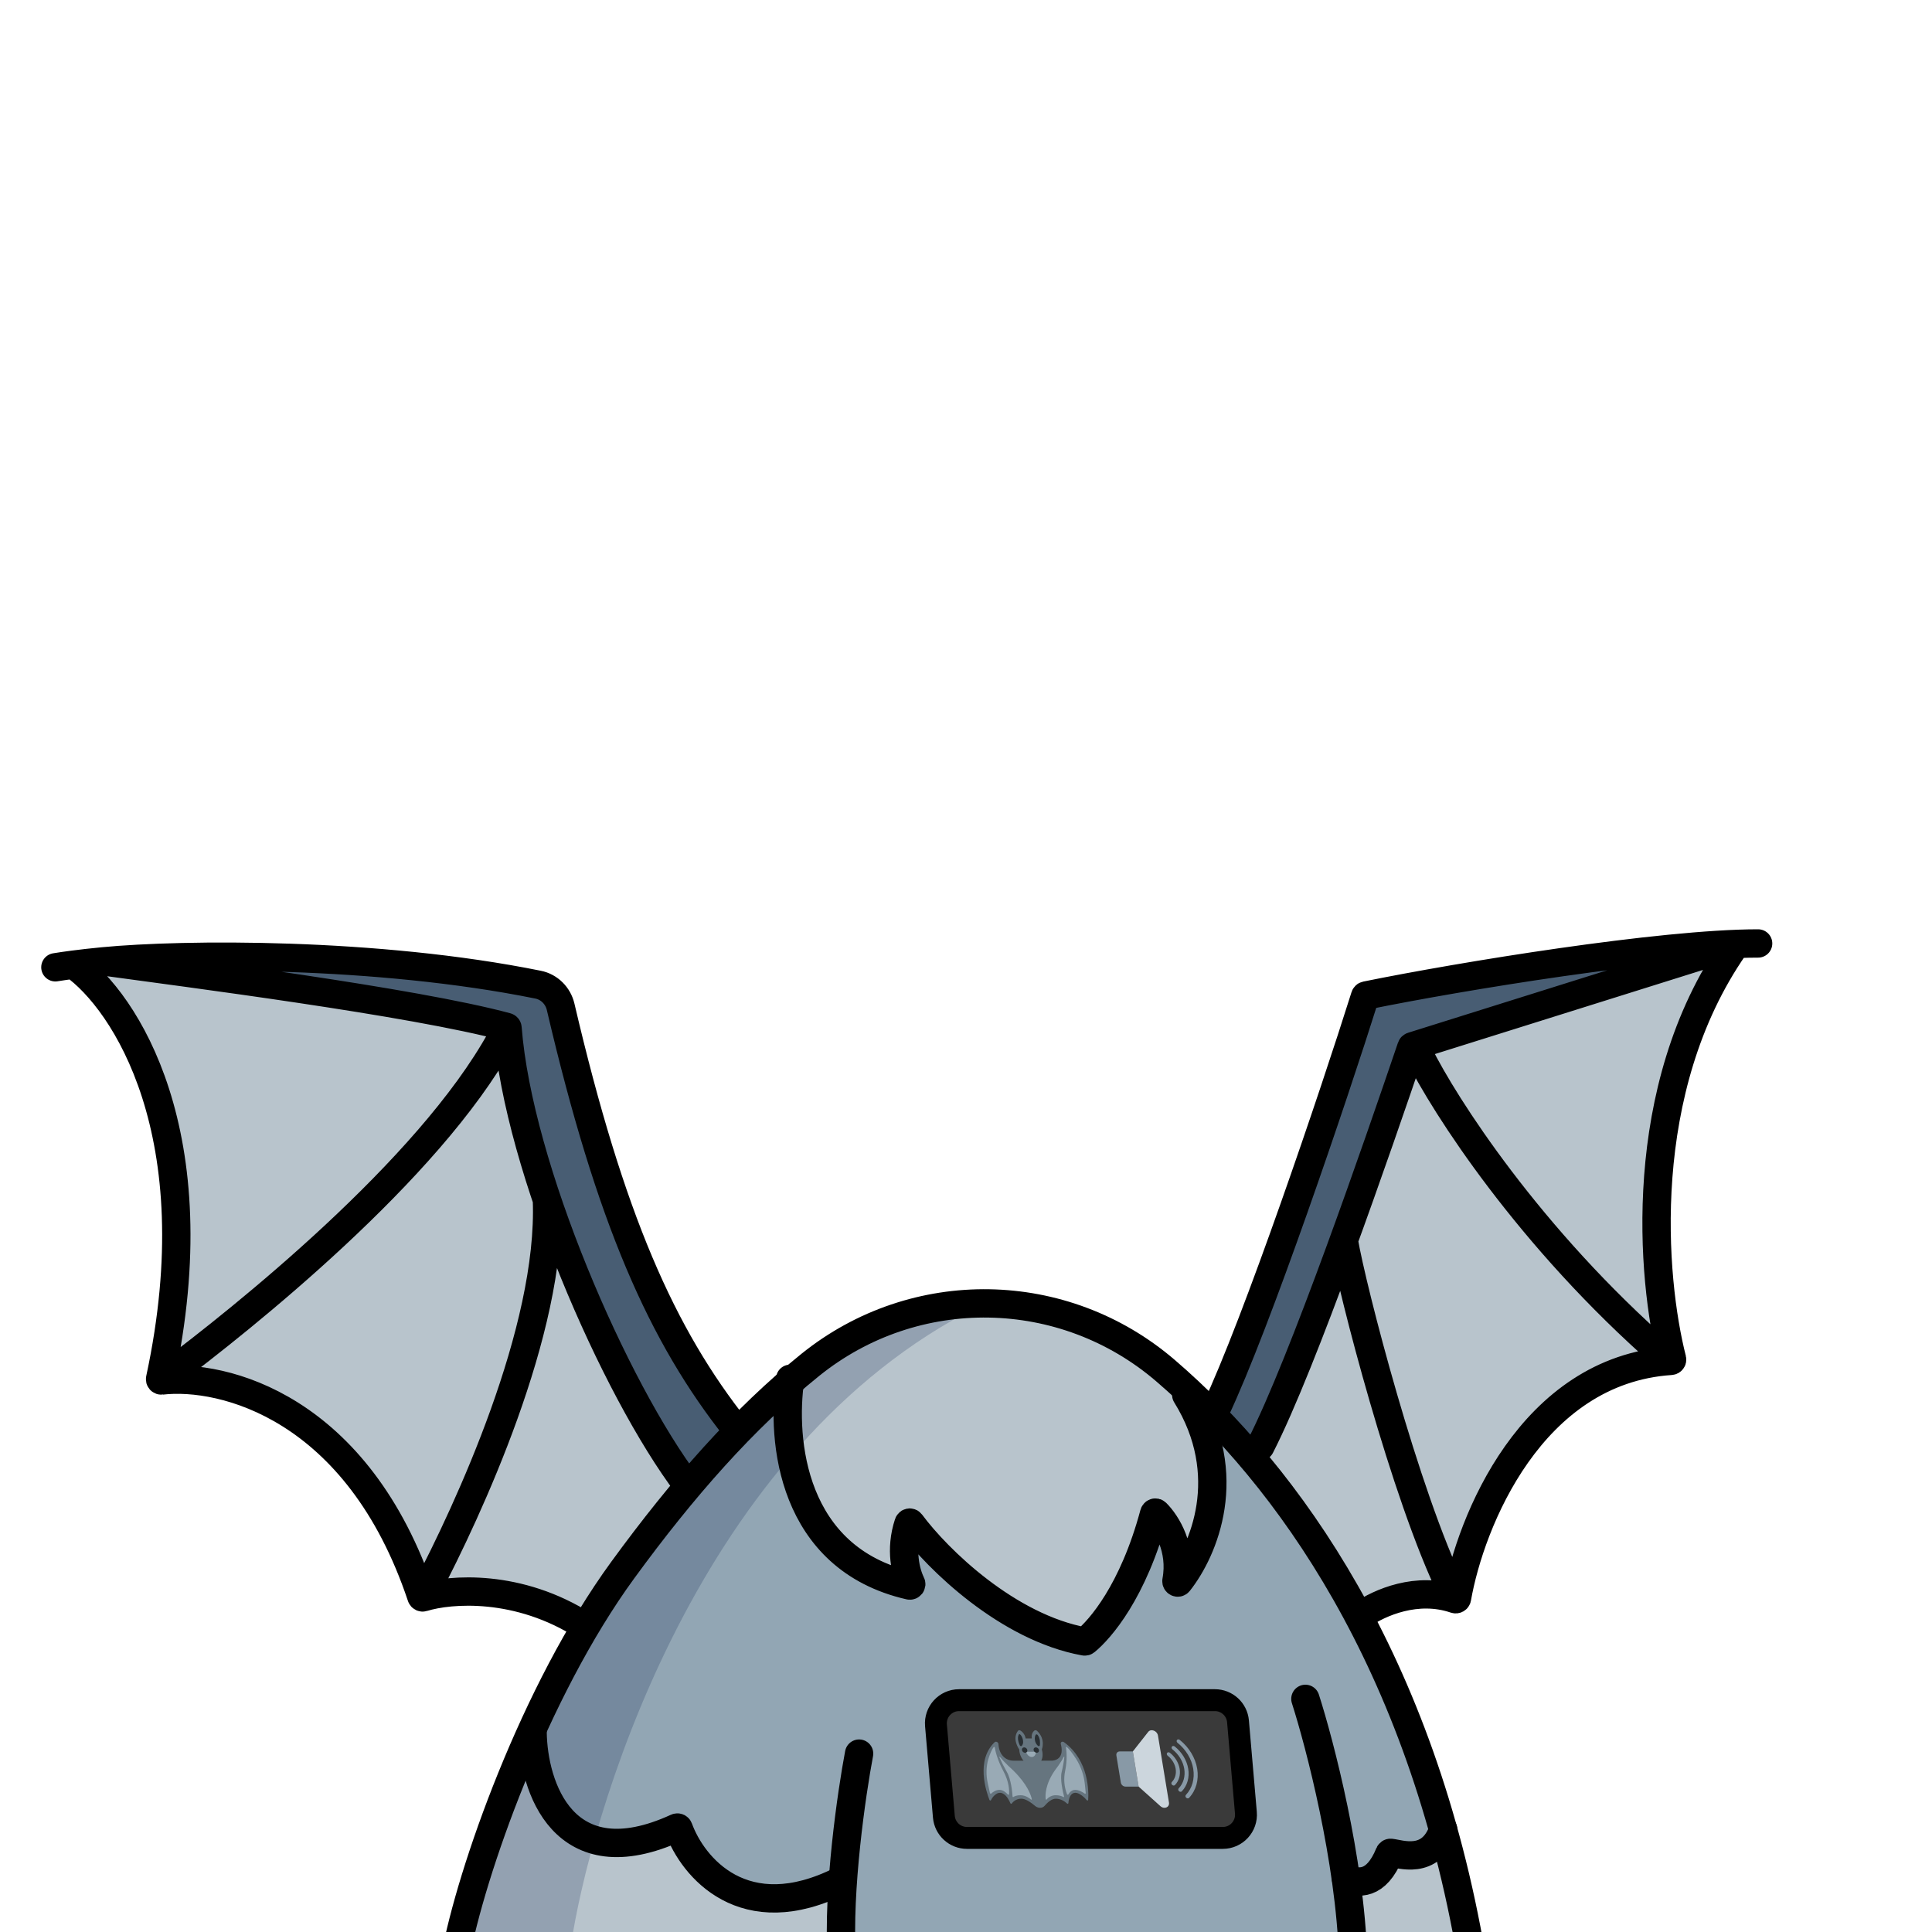<svg width="1500" height="1500" viewBox="0 0 1500 1500" fill="none" xmlns="http://www.w3.org/2000/svg">
<g clip-path="url(#clip0_1004_4568)">
<path d="M766 1012C555.6 1012 403.667 1344 354 1510H1143C1105 1344 976.4 1012 766 1012Z" fill="#92A6B4"/>
<path d="M123.5 849.5C111.165 813.688 81.974 771.608 68.708 754.763C68.568 754.586 68.484 754.373 68.555 754.16C70.902 747.138 147.436 754.741 186 759.5L388.386 796.886C388.762 796.956 389.065 797.233 389.167 797.602L432.5 953.5L480.97 1069.93C480.99 1069.98 481.014 1070.02 481.041 1070.07L530.674 1150.97C530.874 1151.29 530.871 1151.7 530.667 1152.03L461.917 1260.84C461.672 1261.23 461.194 1261.4 460.759 1261.26L378.225 1234.07C378.077 1234.03 377.92 1234.01 377.765 1234.03L331.748 1240.89C331.305 1240.95 330.873 1240.72 330.689 1240.31L305.561 1184.63C305.521 1184.55 305.47 1184.47 305.405 1184.39C285.531 1161.68 242.981 1112.57 231 1097C219.112 1081.55 158.152 1065.47 128.334 1059.17C127.845 1059.07 127.524 1058.65 127.559 1058.15C131.38 1002.96 135.837 885.316 123.5 849.5Z" fill="#B8C4CC"/>
<path d="M1099.85 819.883L976.195 1131.01C976.073 1131.32 976.11 1131.66 976.295 1131.94L1057.05 1251.84C1057.31 1252.22 1057.81 1252.38 1058.25 1252.21L1080.43 1243.53C1080.48 1243.51 1080.52 1243.49 1080.57 1243.48L1125.51 1233.11C1125.82 1233.04 1126.07 1232.83 1126.2 1232.53L1148.46 1180.6C1148.49 1180.53 1148.52 1180.47 1148.57 1180.41L1195.45 1116.07C1195.48 1116.02 1195.52 1115.98 1195.56 1115.94L1239.39 1074.11C1239.46 1074.04 1239.55 1073.98 1239.64 1073.93L1292.9 1047.79C1293.26 1047.62 1293.48 1047.25 1293.46 1046.85C1290.78 1005.13 1285.5 922.388 1285.5 920C1285.5 917 1301.5 858 1304.5 848.5C1307.5 839 1322 782.5 1323.5 777.5C1324.64 773.696 1334.01 749.693 1339.23 736.456C1339.54 735.671 1338.79 734.887 1337.99 735.145L1170 789L1100.38 819.335C1100.14 819.441 1099.95 819.638 1099.85 819.883Z" fill="#B8C4CC"/>
<path d="M1051.5 1465.03V1520.46C1051.5 1521.03 1051.97 1521.48 1052.54 1521.46L1140.27 1518.05C1140.9 1518.02 1141.35 1517.42 1141.2 1516.8L1120.74 1435.94C1120.61 1435.42 1120.08 1435.09 1119.55 1435.21L1082.19 1443.46C1082.06 1443.49 1081.95 1443.54 1081.84 1443.61L1051.93 1464.2C1051.66 1464.39 1051.5 1464.7 1051.5 1465.03Z" fill="#B8C4CC"/>
<path d="M408.413 1359.99L350.983 1517.67C350.747 1518.32 351.222 1519.01 351.911 1519.02L655.489 1522.49C656.045 1522.49 656.5 1522.05 656.5 1521.49V1464.24C656.5 1463.61 655.921 1463.13 655.297 1463.26C637.969 1466.94 599.066 1472.58 572.5 1467.5C545.9 1462.41 527.653 1436.83 521.405 1423.86C521.172 1423.38 520.611 1423.16 520.11 1423.35C510.928 1426.89 487.804 1432.48 461.5 1429C435.476 1425.56 417.142 1383.39 410.35 1360.04C410.077 1359.11 408.747 1359.07 408.413 1359.99Z" fill="#B8C4CC"/>
<path d="M703.15 1228.03C606.703 1193.8 601.405 1108.93 610.926 1070.3C610.975 1070.1 611.074 1069.94 611.231 1069.8C630.614 1053.22 686.483 1018.98 757 1013C827.677 1007.01 893.604 1048.36 917.873 1069.89C917.961 1069.96 918.028 1070.05 918.084 1070.15L941.369 1113.26C941.455 1113.42 941.496 1113.6 941.488 1113.78L938.013 1194.19C938.005 1194.39 937.935 1194.59 937.813 1194.75L919.141 1219.49C918.657 1220.13 917.652 1219.97 917.395 1219.21L904.288 1180.34C904.001 1179.48 902.825 1179.41 902.438 1180.22L871.556 1244.88C871.519 1244.96 871.472 1245.03 871.416 1245.1L846.97 1273.95C846.69 1274.28 846.229 1274.39 845.828 1274.22L774.61 1245.04C774.537 1245.02 774.468 1244.98 774.404 1244.93L706.085 1195.64C705.424 1195.17 704.5 1195.64 704.5 1196.45V1227.09C704.5 1227.78 703.798 1228.26 703.15 1228.03Z" fill="#B8C4CC"/>
<path d="M749.5 1019.5C536 1134 457.448 1414.63 443.159 1511H353.699C350.414 1508.73 357.049 1471.27 409.87 1339.62C462.691 1207.98 569.086 1113.24 605.384 1082.33L674 1033.5L749.5 1019.5Z" fill="#001647" fill-opacity="0.2"/>
<path d="M726.689 1339.55C725.781 1329.04 734.07 1320 744.622 1320H943.246C952.586 1320 960.375 1327.14 961.179 1336.45L967.311 1407.41C968.219 1417.92 959.93 1426.96 949.378 1426.96H750.754C741.414 1426.96 733.625 1419.81 732.821 1410.51L726.689 1339.55Z" fill="#3A3A3A" stroke="black" stroke-width="17"/>
<path d="M879.534 1359.81H869.32C867.62 1359.81 866.468 1361.19 866.747 1362.89L870.221 1384.04C870.38 1384.89 870.823 1385.65 871.476 1386.21C872.13 1386.77 872.955 1387.09 873.815 1387.12H884.029L879.534 1359.81Z" fill="#8899A6"/>
<path d="M891.468 1344.64L879.537 1359.81L884.023 1387.12L900.941 1402.29C903.945 1404.99 908.191 1403.18 907.575 1399.46L899.039 1347.47C898.428 1343.75 893.577 1341.94 891.468 1344.64Z" fill="#CCD6DD"/>
<path d="M911.267 1386.29C910.799 1386.28 910.351 1386.09 910.018 1385.76C909.352 1385.12 909.255 1384.14 909.805 1383.58C912.343 1380.98 913.429 1377.22 912.779 1373.29C912.146 1369.42 909.896 1365.73 906.609 1363.14C905.883 1362.57 905.672 1361.59 906.142 1360.96C906.612 1360.33 907.58 1360.27 908.304 1360.85C912.334 1364.02 915.093 1368.56 915.87 1373.29C916.663 1378.12 915.333 1382.72 912.221 1385.9C912.096 1386.03 911.947 1386.13 911.783 1386.19C911.619 1386.26 911.444 1386.29 911.267 1386.29Z" fill="#8899A6"/>
<path d="M916.606 1391.17C916.143 1391.16 915.7 1390.98 915.368 1390.65C914.696 1390.02 914.591 1389.04 915.136 1388.47C918.826 1384.6 920.388 1379.08 919.445 1373.29C918.508 1367.58 915.188 1362.11 910.34 1358.26C909.607 1357.68 909.408 1356.7 909.884 1356.06C910.359 1355.42 911.324 1355.39 912.048 1355.96C917.635 1360.39 921.447 1366.71 922.536 1373.28C923.641 1379.95 921.823 1386.33 917.56 1390.77C917.437 1390.9 917.288 1391 917.125 1391.07C916.961 1391.14 916.784 1391.17 916.606 1391.17Z" fill="#8899A6"/>
<path d="M922.197 1396.28C921.736 1396.27 921.296 1396.09 920.964 1395.77C920.289 1395.14 920.179 1394.16 920.721 1393.59C925.616 1388.41 927.695 1381.01 926.426 1373.29C925.171 1365.65 920.732 1358.3 914.247 1353.14C913.523 1352.56 913.318 1351.58 913.791 1350.96C914.263 1350.33 915.234 1350.28 915.958 1350.86C923.175 1356.61 928.12 1364.78 929.503 1373.29C930.918 1381.89 928.601 1390.13 923.145 1395.89C923.022 1396.01 922.874 1396.11 922.711 1396.18C922.548 1396.25 922.373 1396.28 922.197 1396.28Z" fill="#8899A6"/>
<path d="M826.089 1352.62C824.784 1351.67 823.217 1352.62 823.617 1354.09C824.613 1357.78 825.107 1363.06 821.011 1365.7C819.612 1366.56 817.993 1367 816.35 1366.97H808.398C808.398 1366.97 810.485 1363.83 808.887 1358.25C808.887 1358.25 812.118 1350.38 805.194 1343.86C804.541 1343.25 803.593 1343.17 803.016 1343.66C801.949 1344.58 800.569 1346.44 801.111 1349.74H796.29C796.1 1348.52 795.656 1347.34 794.986 1346.3C794.317 1345.25 793.438 1344.36 792.404 1343.67C791.663 1343.17 790.745 1343.25 790.289 1343.87C785.507 1350.38 791.326 1358.26 791.326 1358.26C791.561 1363.84 794.679 1366.98 794.679 1366.98H786.712C784.937 1366.98 783.19 1366.54 781.623 1365.71C776.648 1363.06 775.418 1357.78 775.202 1354.1C775.113 1352.62 773.239 1351.68 772.244 1352.63C757.406 1366.78 765.773 1391.29 768.211 1397.45C768.421 1397.98 769.143 1398.11 769.369 1397.65C770.981 1394.43 773.054 1392.98 774.436 1392.33C775.114 1392.03 775.851 1391.89 776.59 1391.93C777.33 1391.96 778.052 1392.16 778.701 1392.52C781.695 1394.09 783.6 1397.96 784.426 1399.98C784.625 1400.47 785.255 1400.62 785.532 1400.26C786.387 1399.07 787.516 1398.12 788.821 1397.47C790.127 1396.82 791.57 1396.49 793.028 1396.52C796.285 1396.52 800.492 1399.45 803.591 1402.08C805.971 1404.09 809.268 1404.09 810.988 1402.08C813.235 1399.45 816.466 1396.52 819.725 1396.52C823.872 1396.52 826.968 1398.86 828.449 1400.26C828.845 1400.63 829.436 1400.48 829.475 1399.98C829.63 1398.01 830.229 1394.3 832.515 1392.65C833.743 1391.76 835.47 1391.71 837.071 1392.37C838.671 1393.04 841.156 1394.51 843.755 1397.64C844.128 1398.1 844.808 1397.97 844.844 1397.44C845.278 1391.29 845.59 1366.78 826.089 1352.62Z" fill="#66757F"/>
<path d="M796.465 1360.04H804.376C804.376 1360.04 804.224 1364.13 801.059 1364.13C797.894 1364.13 796.465 1360.04 796.465 1360.04Z" fill="#99AAB5"/>
<path d="M791.753 1355.05C790.877 1353.14 789.542 1349.39 790.965 1346.71C791.024 1346.62 791.101 1346.55 791.192 1346.5C791.283 1346.44 791.384 1346.41 791.489 1346.41C791.593 1346.4 791.698 1346.42 791.795 1346.46C791.891 1346.5 791.977 1346.56 792.046 1346.64C792.773 1347.33 793.871 1348.74 794.272 1351.19C794.623 1353.32 793.995 1354.66 793.359 1355.42C792.956 1355.93 792.063 1355.72 791.753 1355.05Z" fill="#292F33"/>
<path d="M807.331 1355.05C807.572 1353.2 807.682 1349.64 805.612 1346.99C805.181 1346.44 804.387 1346.42 804.083 1346.93C803.633 1347.7 803.193 1349.05 803.53 1351.19C803.775 1352.83 804.593 1354.33 805.839 1355.42C806.425 1355.93 807.243 1355.72 807.331 1355.05Z" fill="#292F33"/>
<path d="M797.202 1360.29C797.923 1359.51 797.76 1358.19 796.837 1357.34C795.914 1356.49 794.581 1356.43 793.86 1357.21C793.139 1358 793.303 1359.32 794.226 1360.17C795.149 1361.02 796.482 1361.08 797.202 1360.29Z" fill="#292F33"/>
<path d="M806.25 1360.29C806.971 1359.51 806.807 1358.19 805.884 1357.34C804.961 1356.49 803.629 1356.43 802.908 1357.21C802.187 1358 802.351 1359.32 803.274 1360.17C804.197 1361.02 805.529 1361.08 806.25 1360.29Z" fill="#292F33"/>
<path d="M786.147 1394.82C786.151 1394.9 786.175 1394.97 786.217 1395.04C786.259 1395.11 786.317 1395.16 786.386 1395.2C786.455 1395.24 786.533 1395.26 786.611 1395.25C786.69 1395.25 786.767 1395.23 786.835 1395.19C787.617 1394.6 789.251 1393.81 792.408 1393.81C796.073 1393.81 799.069 1395.94 800.443 1397.13C800.747 1397.39 801.159 1397.2 801.085 1396.83C800.496 1393.96 797.881 1385.51 786.531 1374.44C786.531 1374.44 779.728 1368.32 776.35 1364.07C776.146 1363.81 775.778 1363.99 775.908 1364.28C777.638 1368.19 779.576 1372.01 781.713 1375.71C785.038 1381.39 785.937 1391.58 786.147 1394.82Z" fill="#99AAB5"/>
<path d="M826.152 1394.82C826.241 1395.16 825.901 1395.37 825.585 1395.19C824.607 1394.6 822.713 1393.81 819.559 1393.81C818.228 1393.82 816.915 1394.12 815.714 1394.69C814.513 1395.27 813.453 1396.1 812.61 1397.13C812.392 1397.39 811.916 1397.2 811.869 1396.83C811.516 1393.96 811.355 1385.51 819.056 1374.44C819.056 1374.44 823.85 1368.32 825.831 1364.07C825.95 1363.81 826.384 1363.99 826.343 1364.28C825.907 1368.13 825.221 1371.95 824.289 1375.71C822.846 1381.39 825.298 1391.58 826.152 1394.82Z" fill="#99AAB5"/>
<path d="M772.349 1356.77C772.28 1356.36 771.752 1356.16 771.504 1356.44C770.52 1357.55 768.715 1361.14 767.371 1365.66C765.599 1371.63 765.486 1378.2 766.948 1384.76L768.579 1392.06C768.656 1392.54 769.256 1392.81 769.58 1392.51C770.755 1391.42 773.126 1389.64 775.99 1389.64C778.854 1389.64 781.242 1391.85 782.45 1393.21C782.804 1393.6 783.401 1393.48 783.437 1393C783.641 1390.32 783.55 1383.51 778.964 1374.97C774.279 1366.25 772.775 1359.33 772.349 1356.77Z" fill="#99AAB5"/>
<path d="M827.613 1356.77C827.547 1356.36 828.006 1356.16 828.349 1356.44C829.698 1357.55 832.678 1361.14 835.511 1365.66C839.161 1371.44 841.451 1377.97 842.209 1384.76L842.977 1392.06C843.057 1392.54 842.546 1392.81 842.12 1392.51C840.592 1391.42 837.634 1389.64 834.77 1389.64C831.906 1389.64 830.245 1391.85 829.482 1393.21C829.258 1393.6 828.62 1393.48 828.429 1393C826.204 1387.26 825.698 1381 826.975 1374.97C828.797 1366.25 828.025 1359.33 827.613 1356.77Z" fill="#99AAB5"/>
<path d="M447.5 1001.5L537 1152L575.5 1107L519 1030.5L456 866.5L434 766L217 742.5L159 757.5L392 798.5L447.5 1001.5Z" fill="#485D73"/>
<path d="M1062.5 775L938.5 1098.5L975 1129L1015 1035.5L1104.5 812.5L1281 753.5L1291.5 735.5L1062.5 775Z" fill="#485D73"/>
<path d="M353.5 1519.5C365.5 1454.33 414.5 1313.6 483.5 1219C530.101 1155.11 577.468 1101.29 629.141 1059.66C710.278 994.299 826.037 996.323 905.02 1064.27C1000.08 1146.05 1103.44 1290.29 1142.5 1519.5M1013.5 1319C1024.83 1354.33 1048.1 1443.9 1050.5 1519.5M667 1361.5C661.167 1392.33 650.3 1467.1 653.5 1519.5" stroke="black" stroke-width="22" stroke-linecap="round"/>
<path d="M43 750.999C47.134 750.328 51.816 749.646 57 748.972M80 746.401C142.556 740.407 292.009 739.094 417.764 764.487C426.479 766.247 433.254 773.053 435.279 781.71C473.754 946.157 513.659 1036.59 572 1110M80 746.401C144.138 755.241 320.924 777.763 393.342 797.322C393.751 797.432 394.02 797.77 394.052 798.193C402.319 906.237 476.922 1078.06 534 1153.5M80 746.401C71.531 747.213 63.83 748.085 57 748.972M57 748.972C96.569 776.913 165.261 880.289 124.305 1070.59C124.16 1071.27 124.689 1071.91 125.377 1071.83C173.11 1066.34 277.921 1092.23 327.179 1239.54C327.354 1240.06 327.902 1240.37 328.428 1240.2C349.431 1233.7 402.378 1229.4 454 1262.5M130 1067.5C187.667 1024.2 332.5 909.001 389 806.501M331 1234.5C363.167 1173.17 428.621 1032.7 424.621 931.501M413.5 1345C413.998 1386.67 437.119 1459.53 525.463 1418.98C526.002 1418.73 526.662 1418.97 526.865 1419.53C537.744 1449.46 577.47 1497.96 653 1460M1045 1458.5C1054.42 1462.3 1068.37 1464.46 1078.74 1439.14C1078.9 1438.76 1079.26 1438.5 1079.67 1438.54C1086.7 1439.2 1110.84 1448.52 1120.5 1420.5M613.5 1070.5C606.557 1117.94 614.37 1209.98 706.208 1230.99C707.062 1231.19 707.788 1230.26 707.398 1229.48C703.309 1221.25 698.564 1203.34 705.378 1182.79C705.631 1182.03 706.621 1181.86 707.1 1182.51C728.074 1210.84 782.499 1263.63 842.053 1274.42C842.337 1274.47 842.617 1274.41 842.841 1274.22C854.098 1264.98 879.813 1235.79 896.075 1175.1C896.269 1174.38 897.152 1174.09 897.683 1174.62C905.722 1182.61 918.049 1202.28 913.389 1227.45C913.198 1228.48 914.487 1229.16 915.14 1228.34C934.6 1203.8 959.626 1145.34 921 1083M1346.5 735C1269.38 845.914 1282.34 993.178 1298.21 1055.36C1298.36 1055.97 1297.9 1056.54 1297.27 1056.58C1188.85 1063.75 1141.57 1181.52 1131.2 1240.85C1131.09 1241.46 1130.45 1241.8 1129.86 1241.6C1100.21 1231.46 1071.18 1244.16 1057 1253.99M1043.29 963C1049.63 1000.67 1091.1 1161.1 1127.5 1235.5M943.5 1095.5C975.812 1027.26 1035.38 851.321 1059.83 773.543C1059.94 773.196 1060.2 772.958 1060.56 772.886C1134.29 757.871 1289.59 732.5 1365 732.5M1343 735L1096.48 812.348C1096.18 812.444 1095.94 812.663 1095.84 812.965C1069.6 890.177 1011.63 1058.33 978.5 1123M1101.5 818C1121.33 858 1187.2 960.9 1292 1052.5" stroke="black" stroke-width="22" stroke-linecap="round"/>
</g>
<defs>
<clipPath id="clip0_1004_4568">
<rect width="1500" height="1500" fill="white"/>
</clipPath>
</defs>
</svg>
